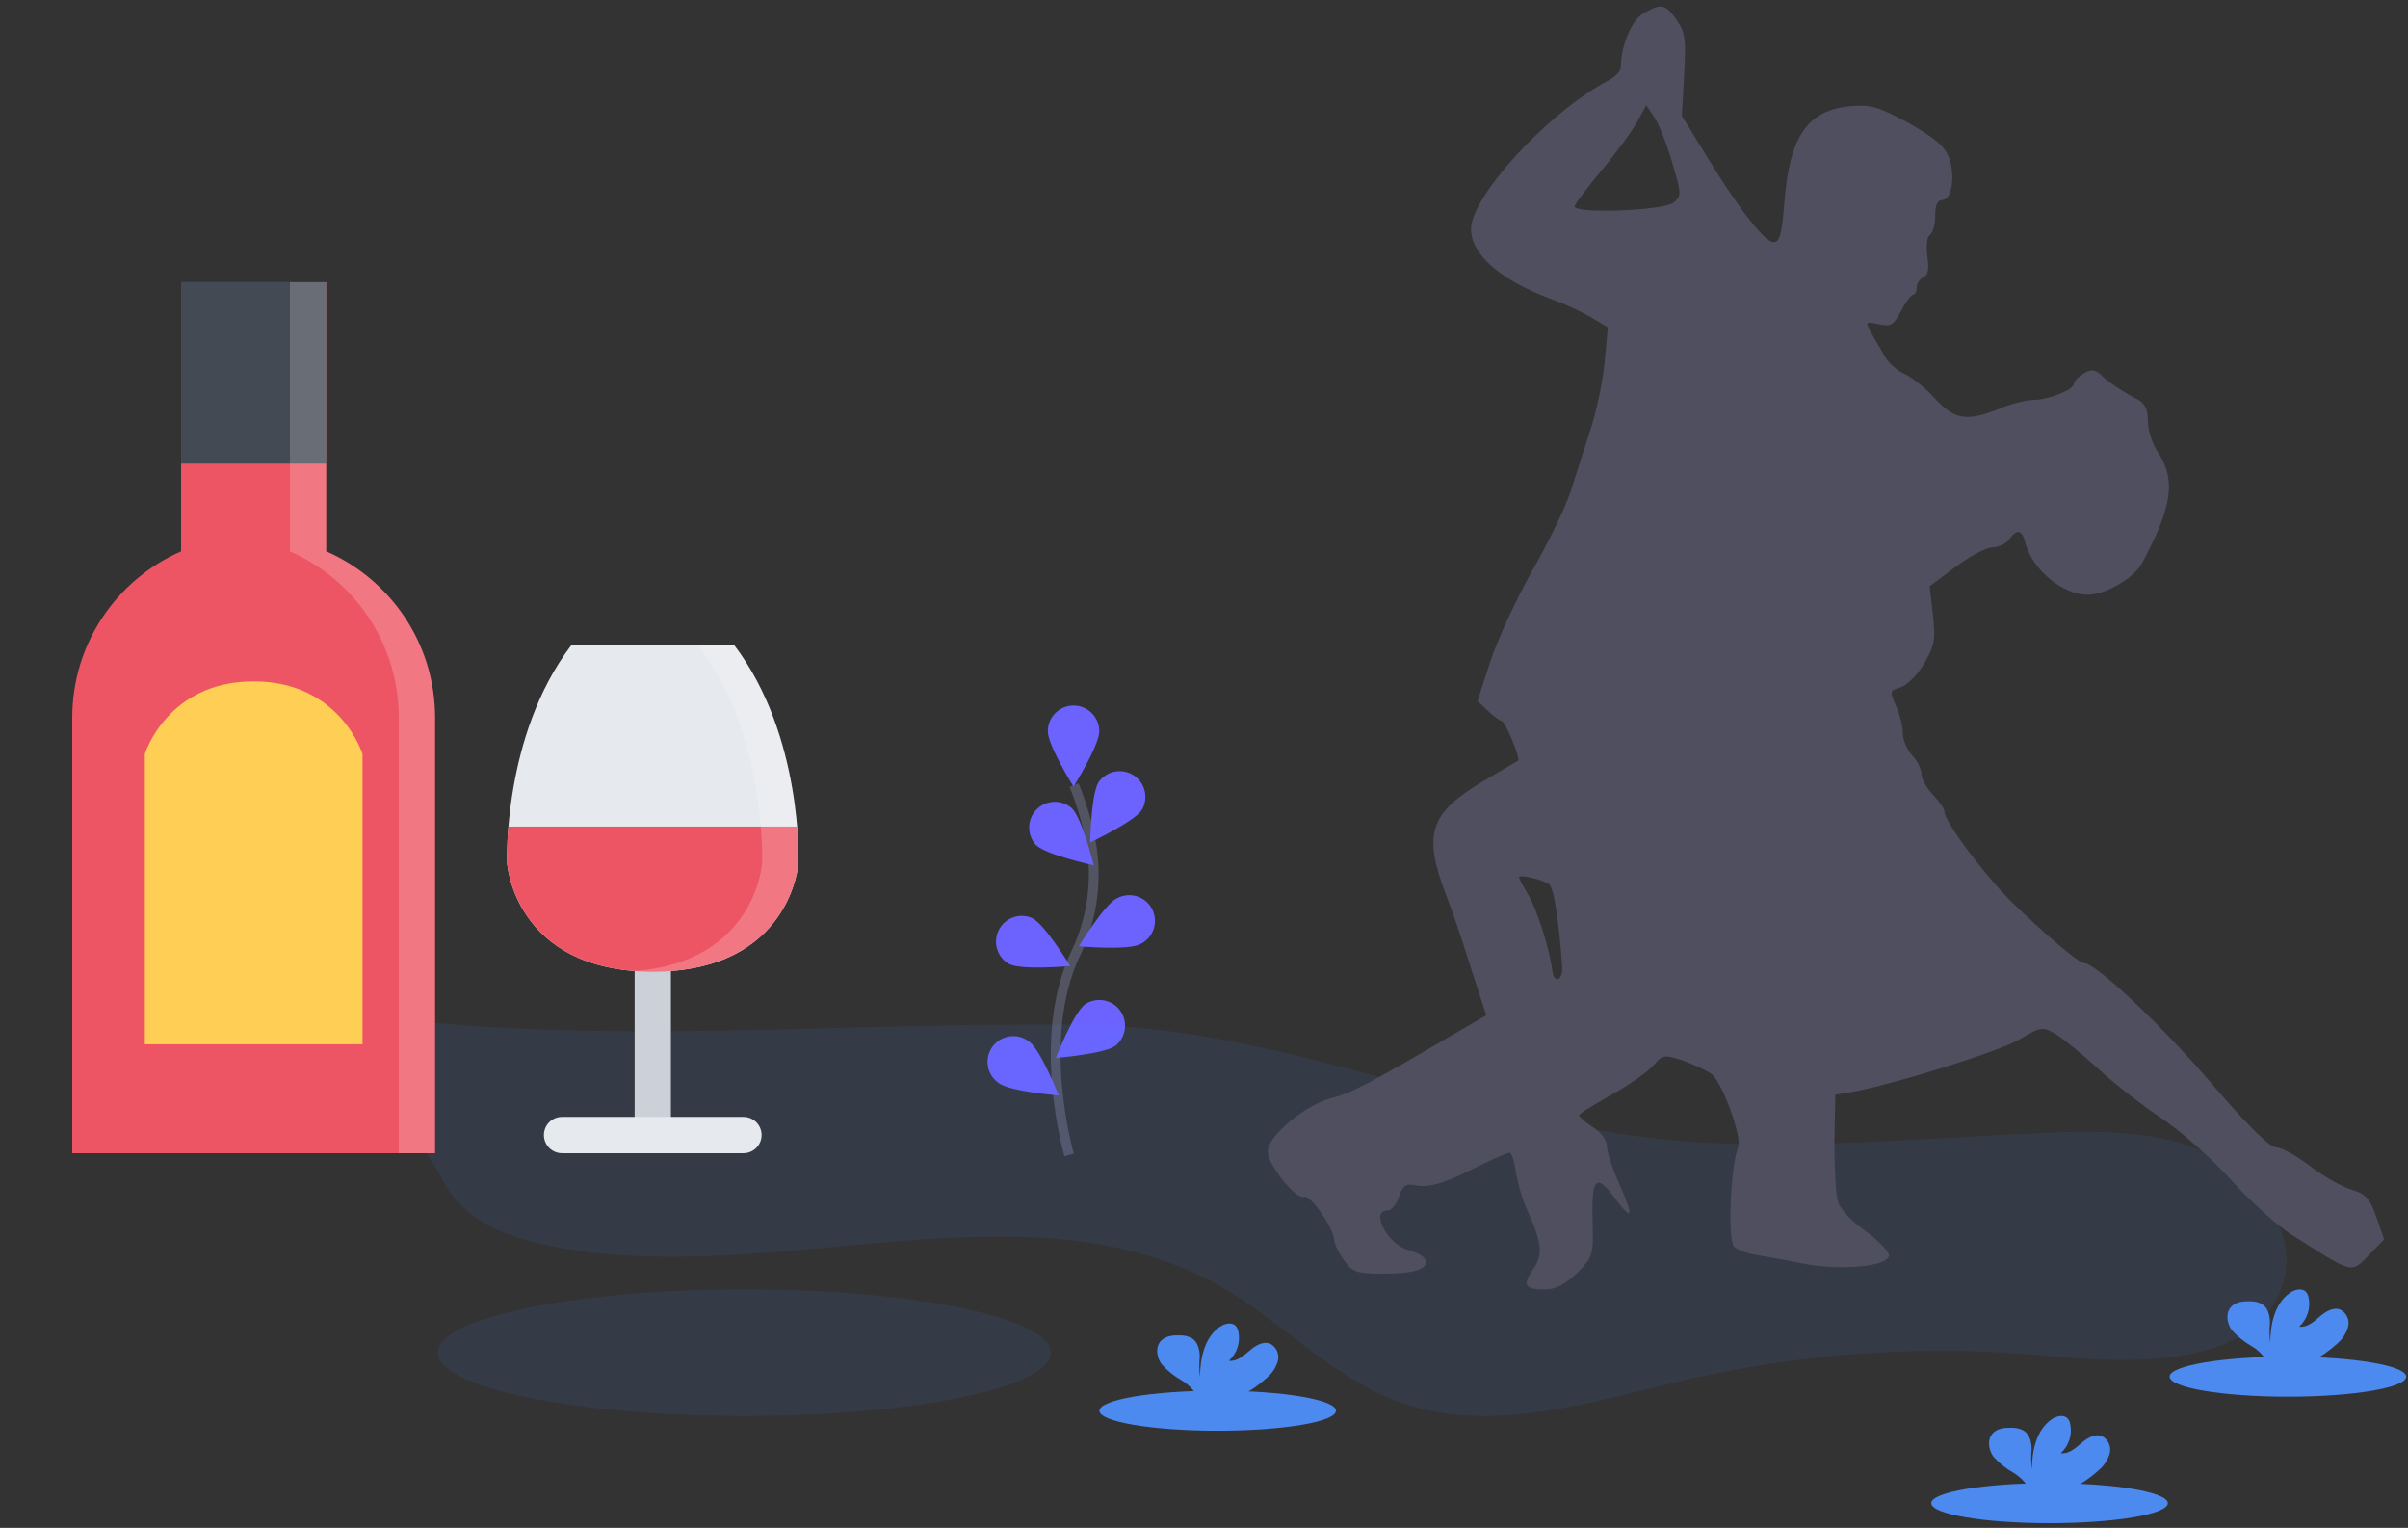<svg width="495" height="314" viewBox="0 0 495 314" fill="none" xmlns="http://www.w3.org/2000/svg">
<rect x="0" y="0" width="495" height="314" fill="#333333" stroke="none"/>
<path d="M219.773 237.346C219.773 237.346 212.761 213.548 221.093 196.022C224.632 188.696 225.699 180.419 224.134 172.435C223.362 168.651 222.245 164.946 220.796 161.366" stroke="#535461" stroke-width="2"/>
<path d="M225.972 150.289C225.972 153.208 220.683 161.665 220.683 161.665C220.683 161.665 215.395 153.204 215.395 150.289C215.395 147.368 217.763 145 220.684 145C223.605 145 225.972 147.368 225.972 150.289H225.972Z" fill="#6C63FF"/>
<path d="M234.722 166.45C233.136 168.899 224.103 173.13 224.103 173.13C224.103 173.13 224.267 163.155 225.853 160.71C227.495 158.404 230.661 157.799 233.037 159.337C235.413 160.876 236.156 164.013 234.722 166.454V166.45Z" fill="#6C63FF"/>
<path d="M234.322 194.062C231.714 195.374 221.783 194.469 221.783 194.469C221.783 194.469 226.96 185.944 229.562 184.632C231.258 183.686 233.336 183.746 234.975 184.787C236.614 185.829 237.55 187.685 237.414 189.622C237.278 191.559 236.09 193.266 234.322 194.067V194.062Z" fill="#6C63FF"/>
<path d="M229.33 214.894C226.982 216.629 217.039 217.411 217.039 217.411C217.039 217.411 220.699 208.135 223.047 206.4C225.394 204.832 228.558 205.384 230.236 207.652C231.914 209.921 231.515 213.108 229.33 214.893V214.894Z" fill="#6C63FF"/>
<path d="M212.993 173.691C215.108 175.722 224.834 177.832 224.834 177.832C224.834 177.832 222.449 168.149 220.355 166.118C218.239 164.243 215.023 164.363 213.054 166.391C211.084 168.419 211.057 171.637 212.993 173.697V173.691Z" fill="#6C63FF"/>
<path d="M207.461 198.129C210.068 199.441 220 198.537 220 198.537C220 198.537 214.823 190.012 212.221 188.7C209.639 187.529 206.593 188.603 205.316 191.135C204.039 193.666 204.985 196.753 207.461 198.135V198.129Z" fill="#6C63FF"/>
<path d="M205.346 222.617C207.694 224.351 217.636 225.134 217.636 225.134C217.636 225.134 213.977 215.858 211.629 214.123C210.118 212.893 208.053 212.592 206.255 213.342C204.456 214.091 203.215 215.769 203.025 217.708C202.835 219.647 203.727 221.533 205.346 222.617V222.617Z" fill="#6C63FF"/>
<path d="M470.314 287.039C483.742 287.039 494.628 285.198 494.628 282.927C494.628 280.656 483.742 278.815 470.314 278.815C456.886 278.815 446 280.656 446 282.927C446 285.198 456.886 287.039 470.314 287.039Z" fill="#4D8AF0"/>
<path d="M480.364 276.203C481.474 275.297 482.284 274.077 482.686 272.703C483.052 271.282 482.377 269.798 481.065 269.141C479.578 268.573 477.987 269.601 476.784 270.647C475.581 271.693 474.196 272.872 472.618 272.655C474.269 271.159 475.013 268.907 474.577 266.723C474.509 266.278 474.321 265.86 474.033 265.514C473.205 264.631 471.711 265.014 470.719 265.707C467.575 267.92 466.698 272.189 466.68 276.035C466.508 274.63 466.489 273.21 466.625 271.802C466.619 270.402 466.225 268.779 465.025 268.035C464.285 267.629 463.451 267.422 462.606 267.435C461.191 267.387 459.619 267.526 458.651 268.56C457.442 269.848 457.762 272.001 458.808 273.397C459.979 274.709 461.361 275.816 462.896 276.674C464.069 277.371 465.07 278.324 465.823 279.462C465.911 279.621 465.984 279.789 466.041 279.962H474.9C476.881 278.963 478.718 277.702 480.36 276.213L480.364 276.203Z" fill="#4D8AF0"/>
<path d="M421.314 313.039C434.742 313.039 445.628 311.198 445.628 308.927C445.628 306.656 434.742 304.815 421.314 304.815C407.886 304.815 397 306.656 397 308.927C397 311.198 407.886 313.039 421.314 313.039Z" fill="#4D8AF0"/>
<path d="M431.364 302.203C432.474 301.297 433.284 300.077 433.686 298.703C434.052 297.282 433.377 295.798 432.065 295.141C430.578 294.573 428.987 295.601 427.784 296.647C426.581 297.693 425.196 298.872 423.618 298.655C425.269 297.159 426.013 294.907 425.577 292.723C425.509 292.278 425.321 291.86 425.033 291.514C424.205 290.631 422.711 291.014 421.719 291.707C418.575 293.92 417.698 298.189 417.68 302.035C417.508 300.63 417.489 299.21 417.625 297.802C417.619 296.402 417.225 294.779 416.025 294.035C415.285 293.629 414.451 293.422 413.606 293.435C412.191 293.387 410.619 293.526 409.651 294.56C408.442 295.848 408.762 298.001 409.808 299.397C410.979 300.709 412.361 301.816 413.896 302.674C415.069 303.371 416.07 304.324 416.823 305.462C416.911 305.621 416.984 305.789 417.041 305.962H425.9C427.881 304.963 429.718 303.702 431.36 302.213L431.364 302.203Z" fill="#4D8AF0"/>
<path d="M250.314 294.039C263.742 294.039 274.628 292.198 274.628 289.927C274.628 287.656 263.742 285.815 250.314 285.815C236.886 285.815 226 287.656 226 289.927C226 292.198 236.886 294.039 250.314 294.039Z" fill="#4D8AF0"/>
<path d="M260.364 283.203C261.474 282.297 262.284 281.077 262.686 279.703C263.052 278.282 262.377 276.798 261.065 276.141C259.578 275.573 257.987 276.601 256.784 277.647C255.581 278.693 254.196 279.872 252.618 279.655C254.269 278.159 255.013 275.907 254.577 273.723C254.509 273.278 254.321 272.86 254.033 272.514C253.205 271.631 251.711 272.014 250.719 272.707C247.575 274.92 246.698 279.189 246.68 283.035C246.508 281.63 246.489 280.21 246.625 278.802C246.619 277.402 246.225 275.779 245.025 275.035C244.285 274.629 243.451 274.422 242.606 274.435C241.191 274.387 239.619 274.526 238.651 275.56C237.442 276.848 237.762 279.001 238.808 280.397C239.979 281.709 241.361 282.816 242.896 283.674C244.069 284.371 245.07 285.324 245.823 286.462C245.911 286.621 245.984 286.789 246.041 286.962H254.9C256.881 285.963 258.718 284.702 260.36 283.213L260.364 283.203Z" fill="#4D8AF0"/>
<path opacity="0.1" d="M75.862 208.818C69.893 208.067 63.657 207.265 58.004 209.227C52.351 211.19 47.668 216.922 49.345 222.402C53.095 234.617 75.104 226.11 85.251 234.46C88.875 237.444 90.287 242.137 93.116 245.802C97.695 251.752 105.567 254.527 113.165 256.054C158.806 265.223 210.848 241.625 250.855 264.351C263.811 271.71 274.029 283.432 288.235 288.345C307.056 294.853 327.666 287.9 347.139 283.439C371.425 277.925 396.18 276.312 420.797 278.64C439.007 280.384 463.227 280.969 469.056 264.54C472.805 253.974 464.875 242.214 454.337 237.214C443.799 232.215 431.471 232.372 419.709 232.853C397.005 233.863 374.301 235.906 351.591 234.911C307.692 232.975 266.211 211.354 223.459 210.64C173.671 209.89 125.883 215.081 75.862 208.818Z" fill="#4D8AF0"/>
<path opacity="0.1" d="M153 291C187.794 291 216 285.18 216 278C216 270.82 187.794 265 153 265C118.206 265 90 270.82 90 278C90 285.18 118.206 291 153 291Z" fill="#4D8AF0"/>
<path d="M67.058 113.315V58H37.227V113.315C24.056 119.067 14.852 132.205 14.852 147.5V237H89.433V147.5C89.433 132.205 80.228 119.067 67.058 113.315Z" fill="#ED5564"/>
<path d="M74.52 214.625H29.77V154.957C29.77 154.957 34.364 140.038 52.145 140.038C69.92 140.038 74.52 154.957 74.52 154.957V214.625Z" fill="#FFCE54"/>
<path d="M67.058 58H37.225V95.287H67.058V58Z" fill="#434A54"/>
<path d="M150.915 132.582H134.183H117.457C103.264 151.226 104.237 177.332 104.237 177.332C104.237 177.332 105.635 199.647 134.183 199.707C162.736 199.647 164.135 177.332 164.135 177.332C164.135 177.332 165.102 151.226 150.915 132.582Z" fill="#E6E9ED"/>
<path d="M137.915 195.747H130.458V233.272H137.915V195.747Z" fill="#CCD1D9"/>
<path d="M152.827 229.538H115.539C113.48 229.538 111.808 231.21 111.808 233.269C111.808 235.329 113.48 237 115.539 237H152.827C154.886 237 156.558 235.329 156.558 233.269C156.558 231.21 154.886 229.538 152.827 229.538Z" fill="#E6E9ED"/>
<path d="M104.237 177.332C104.237 177.332 105.635 199.647 134.183 199.707C162.736 199.647 164.135 177.332 164.135 177.332C164.135 177.332 164.239 174.431 163.856 169.875H104.51C104.127 174.431 104.237 177.332 104.237 177.332Z" fill="#ED5564"/>
<g opacity="0.2">
<path d="M67.058 113.315V58H59.601V113.315C72.772 119.067 81.976 132.205 81.976 147.5V237H89.433V147.5C89.433 132.205 80.228 119.067 67.058 113.315Z" fill="white"/>
</g>
<g opacity="0.2">
<path d="M150.915 132.582H143.453C157.645 151.226 156.673 177.332 156.673 177.332C156.673 177.332 155.4 197.658 130.452 199.565C131.643 199.652 132.883 199.702 134.183 199.707C162.737 199.647 164.135 177.332 164.135 177.332C164.135 177.332 165.102 151.226 150.915 132.582Z" fill="white"/>
</g>
<g clip-path="url(#clip0_102_147)">
<path d="M337.744 2.812C335.368 4.218 333.182 9.518 333.182 13.845C333.182 14.602 332.042 15.792 330.616 16.549C320.066 21.957 305.43 36.884 302.769 44.996C300.773 50.837 307.141 57.218 319.401 61.653C321.492 62.41 324.818 63.925 326.909 65.114L330.521 67.278L329.856 74.416C329.475 78.418 328.145 84.8 326.814 88.694C325.579 92.588 323.773 98.104 322.823 101.133C321.872 104.053 318.356 111.408 314.934 117.357C311.608 123.306 307.711 131.743 306.285 136.178L303.719 144.073L305.905 146.129C307.046 147.21 308.281 148.075 308.661 148.184C309.422 148.184 312.558 155.863 312.083 156.296C311.893 156.404 308.661 158.351 304.765 160.622C293.93 167.112 292.504 171.331 297.161 183.661C298.302 186.473 300.583 193.18 302.294 198.696L305.525 208.647L297.732 213.19C281.86 222.492 277.488 224.763 274.256 225.52C270.265 226.494 265.132 229.847 262.186 233.416C260.475 235.58 260.285 236.445 261.046 238.392C262.851 242.178 266.843 246.504 268.079 245.963C269.314 245.422 274.256 252.453 274.256 254.833C274.256 255.482 275.112 257.32 276.252 258.943C277.963 261.431 278.818 261.755 284.521 261.755C291.079 261.755 293.93 260.673 292.884 258.727C292.599 258.078 290.984 257.32 289.463 256.888C285.281 255.806 281.575 248.776 285.186 248.776C286.042 248.776 287.087 247.478 287.562 245.963C288.418 243.476 288.988 243.151 291.649 243.692C293.835 244.016 296.876 243.151 302.103 240.555C306.19 238.5 309.897 236.878 310.277 236.878C310.752 236.878 311.323 238.716 311.608 240.88C311.988 243.151 313.033 246.829 314.079 248.992C317.025 255.59 317.215 257.969 315.124 260.89C312.938 264.135 313.413 265 317.595 265C319.781 265 321.777 263.918 324.153 261.647C327.384 258.402 327.575 257.969 327.384 251.48C327.099 241.961 328.05 240.988 331.946 246.18C335.653 251.263 335.938 250.182 332.707 242.935C331.376 240.014 330.331 236.661 330.331 235.58C330.331 234.39 329.095 232.659 327.48 231.686C325.959 230.712 324.628 229.522 324.628 229.198C324.628 228.873 327.67 227.035 331.281 224.98C334.988 222.924 338.789 220.22 339.93 218.922C341.736 216.759 342.116 216.651 346.203 218.057C348.579 218.922 351.24 220.22 352 220.869C354.281 223.033 358.083 233.741 357.323 235.688C355.707 239.798 355.137 254.724 356.467 256.239C357.037 256.78 358.938 257.537 360.744 257.861C362.55 258.186 367.112 258.943 370.723 259.7C378.517 261.214 388.306 260.241 388.306 257.969C388.306 257.212 386.12 254.941 383.459 252.994C380.798 251.155 378.232 248.451 377.851 247.045C377.376 245.639 377.091 240.122 377.091 234.822L377.281 224.98L380.608 224.439C389.066 222.924 410.926 216.11 415.108 213.622C419.48 211.027 419.86 210.918 422.616 212.541C424.232 213.514 428.128 216.759 431.36 219.68C434.591 222.708 440.484 227.251 444.38 229.847C448.277 232.443 454.74 238.176 458.637 242.502C462.533 246.829 468.046 251.804 470.897 253.643C484.203 262.08 483.157 261.755 487.149 257.753L490.095 254.724L488.48 250.073C487.149 246.288 486.294 245.314 483.252 244.449C481.256 243.8 477.455 241.637 474.794 239.582C472.037 237.527 468.996 235.796 467.856 235.796C466.525 235.796 461.678 230.929 453.98 221.951C443.81 210.161 430.789 197.939 428.413 197.939C427.273 197.939 419.48 191.233 413.112 184.959C407.504 179.227 399.711 168.843 399.711 166.788C399.711 166.247 398.665 164.733 397.335 163.327C396.004 161.92 394.959 159.973 394.959 159C394.959 158.027 394.104 156.296 393.058 155.214C392.013 154.133 391.157 152.078 391.157 150.671C391.157 149.265 390.492 146.669 389.732 145.047C388.401 142.018 388.496 141.91 390.682 141.261C392.013 140.829 394.199 138.665 395.529 136.394C397.715 132.608 397.905 131.418 397.335 126.335L396.67 120.494L401.992 116.492C404.938 114.329 408.265 112.49 409.595 112.49C410.831 112.49 412.351 111.733 413.017 110.867C414.632 108.596 415.678 108.812 416.343 111.624C417.864 117.141 423.946 122.224 429.174 122.224C432.88 122.224 438.773 118.763 440.389 115.627C446.471 104.269 447.327 98.753 443.715 93.129C442.48 91.398 441.529 88.369 441.529 86.531C441.529 84.151 440.959 82.961 439.438 82.096C436.492 80.582 433.451 78.635 431.74 76.904C430.599 75.931 429.744 75.822 428.318 76.796C427.178 77.445 426.323 78.418 426.323 78.851C426.323 80.149 421 82.204 417.864 82.204C416.438 82.204 413.112 83.069 410.356 84.259C404.178 86.639 401.707 86.206 397.62 81.771C395.909 79.825 393.153 77.661 391.632 76.904C390.017 76.255 388.116 74.525 387.451 73.227C386.69 71.929 385.455 69.765 384.694 68.467C383.364 66.088 383.459 65.98 386.215 66.629C388.686 67.169 389.256 66.845 390.777 63.925C391.727 62.086 392.868 60.571 393.248 60.571C393.628 60.571 394.008 59.922 394.008 59.057C394.008 58.192 394.674 57.327 395.339 57.002C396.384 56.569 396.575 55.271 396.194 52.675C395.909 50.512 396.099 48.673 396.765 48.241C397.335 47.808 397.81 46.078 397.81 44.239C397.81 42.184 398.285 41.102 399.236 41.102C401.232 41.102 401.992 36.235 400.661 32.449C399.806 30.069 397.715 28.339 392.393 25.31C386.215 21.957 384.599 21.416 380.132 21.849C371.579 22.714 367.872 28.014 366.827 41.426C366.256 48.241 365.876 49.755 364.546 49.755C362.74 49.755 357.037 42.4 350.384 31.367L345.727 23.796L346.203 15.359C346.583 8.004 346.488 6.706 344.587 4.002C342.306 0.757 341.451 0.649 337.744 2.812ZM343.732 33.314C345.632 39.912 345.727 40.237 344.017 41.643C342.116 43.265 323.678 44.022 323.678 42.4C323.678 41.967 326.244 38.614 329.38 34.829C332.517 31.043 335.748 26.608 336.699 24.769L338.409 21.633L340.025 24.012C340.975 25.418 342.591 29.529 343.732 33.314ZM318.546 181.822C319.401 182.688 320.446 188.961 321.112 198.48C321.397 201.4 319.496 202.373 319.116 199.561C318.546 194.91 315.789 186.473 314.079 183.769C313.128 182.147 312.273 180.633 312.273 180.308C312.273 179.551 317.405 180.849 318.546 181.822Z" fill="#504F60"/>
</g>
<defs>
<clipPath id="clip0_102_147">
<rect width="230" height="265" fill="white" transform="translate(260)"/>
</clipPath>
</defs>
</svg>
